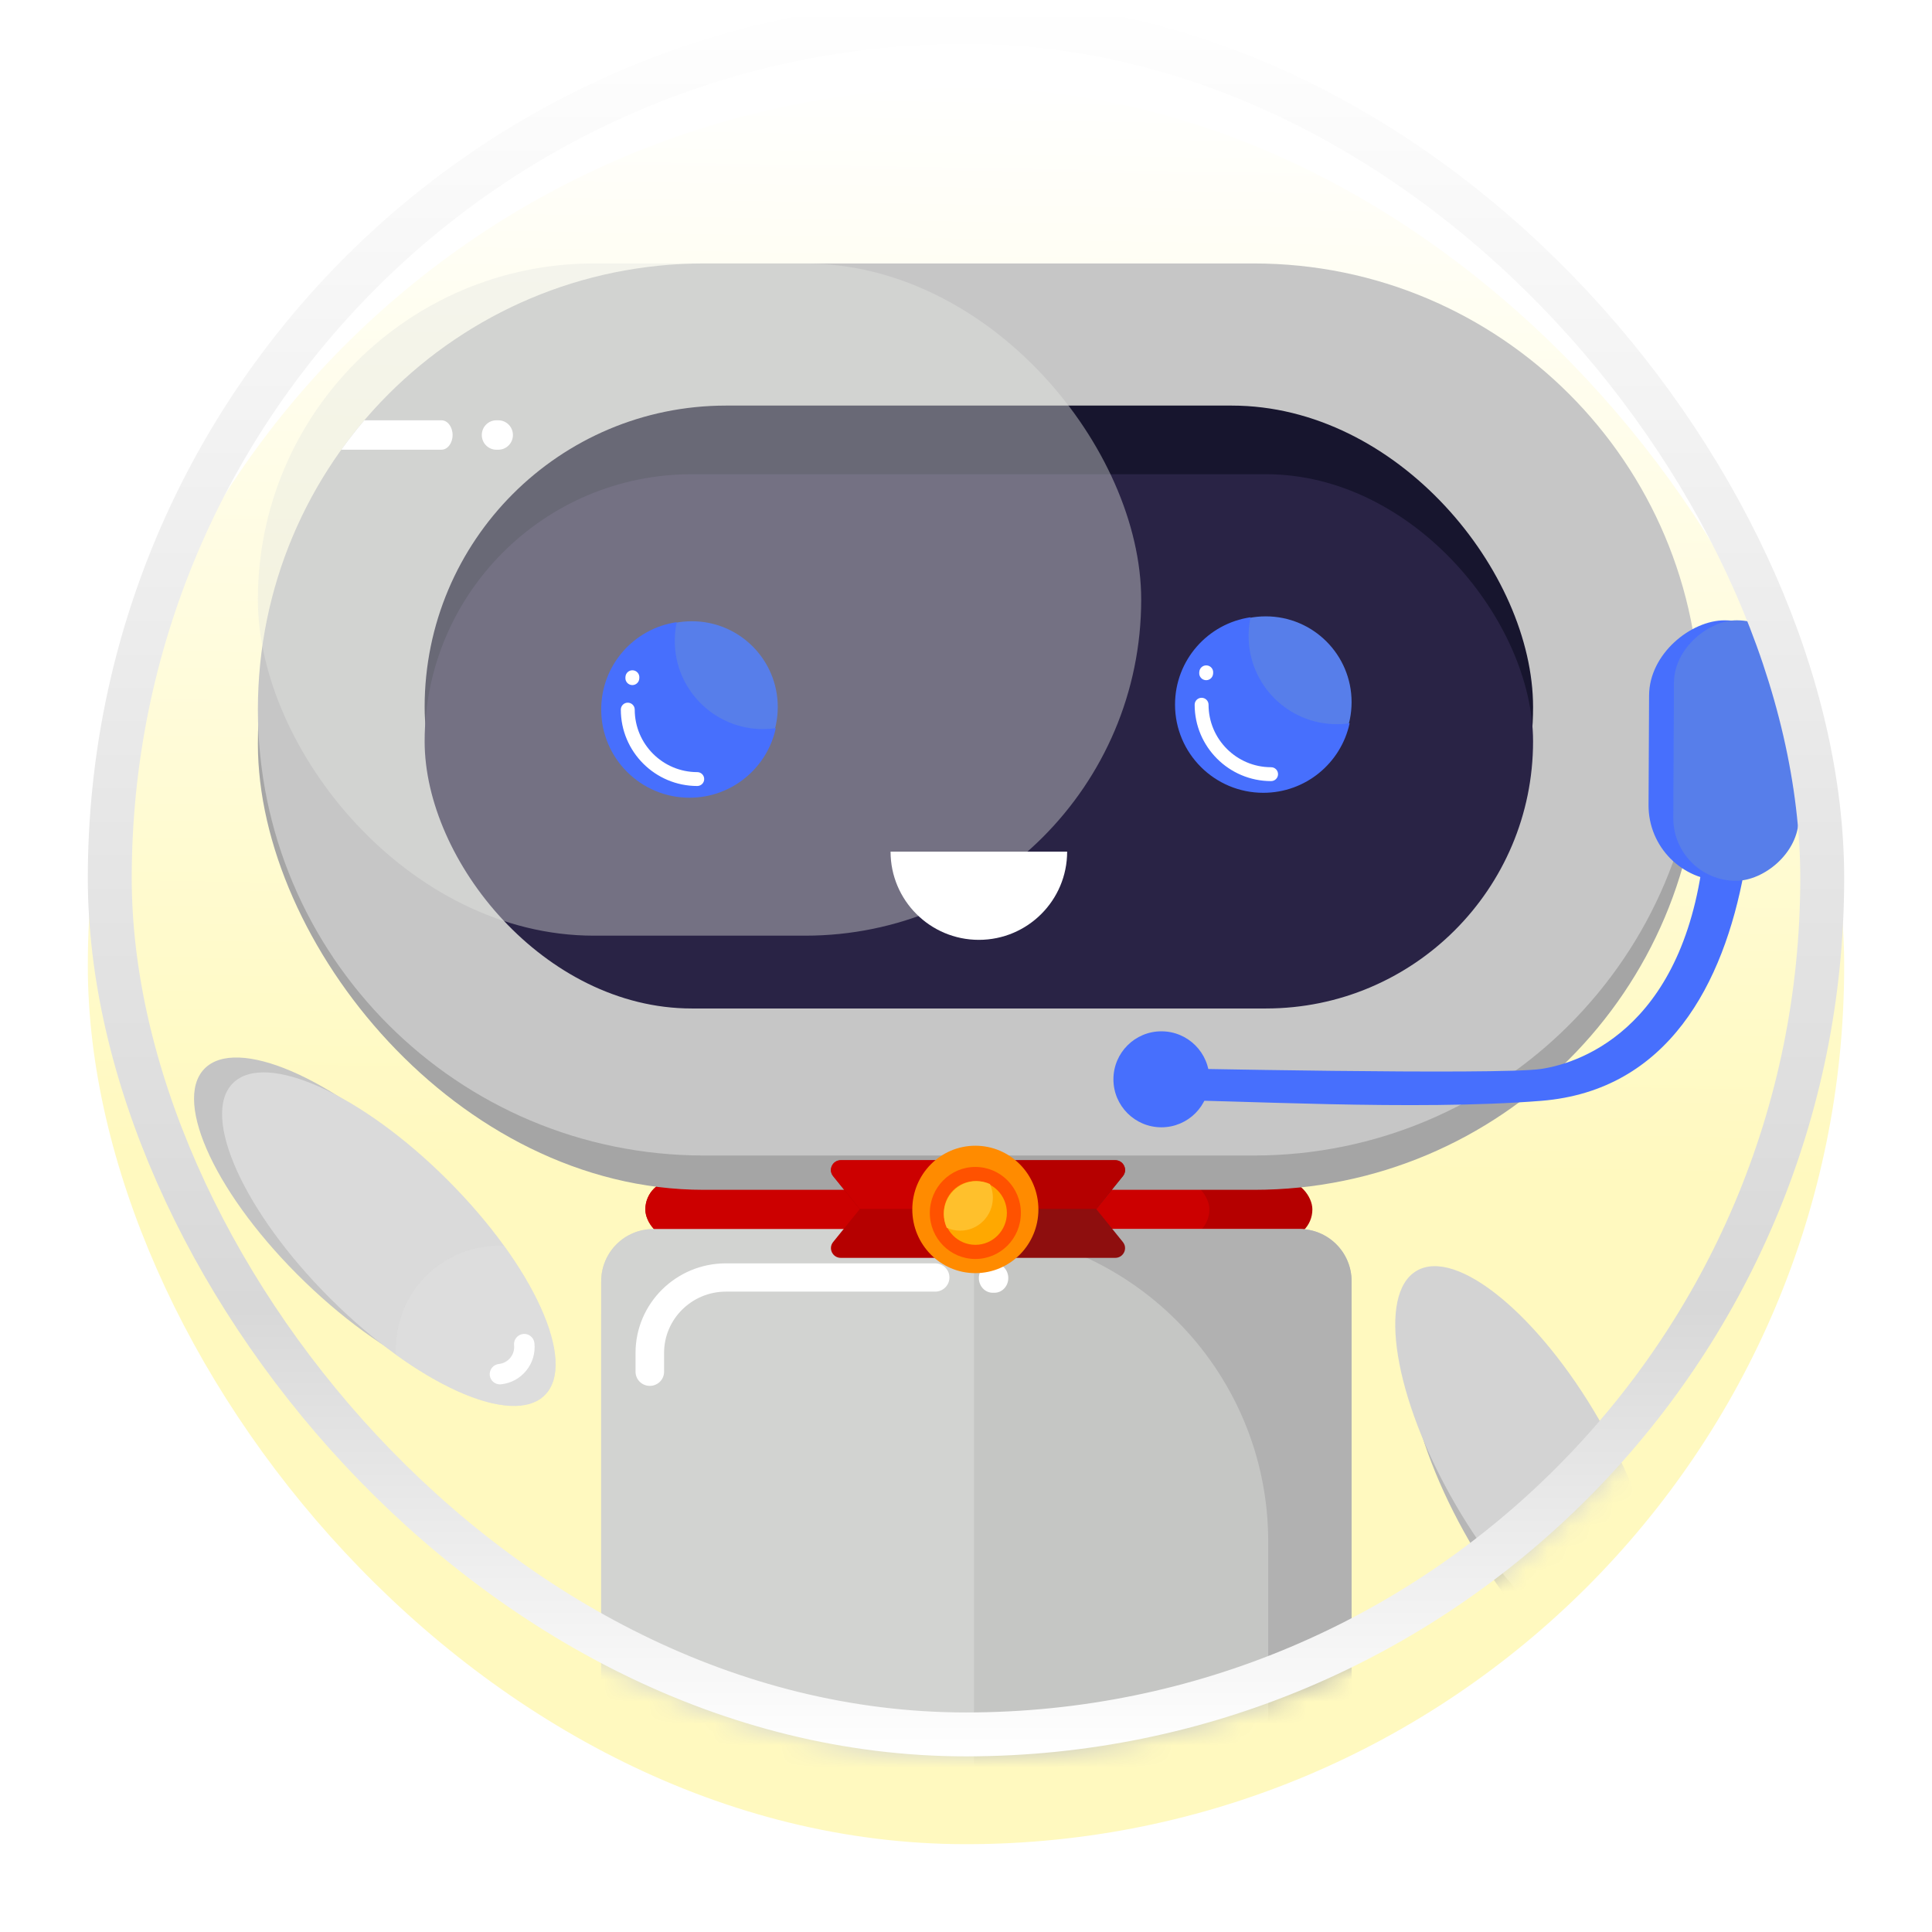 <svg width="88" height="88" viewBox="0 0 88 88" fill="none" xmlns="http://www.w3.org/2000/svg">
<g filter="url(#filter0_d_1442_16559)">
<rect x="4" width="80" height="80" rx="40" fill="url(#paint0_linear_1442_16559)"/>
</g>
<mask id="mask0_1442_16559" style="mask-type:alpha" maskUnits="userSpaceOnUse" x="4" y="0" width="80" height="80">
<rect x="4" width="80" height="80" rx="40" fill="url(#paint1_linear_1442_16559)"/>
</mask>
<g mask="url(#mask0_1442_16559)">
<rect x="29.395" y="53.748" width="30.382" height="2.679" rx="1.34" fill="#B50000"/>
<rect x="29.395" y="53.748" width="25.69" height="2.679" rx="1.34" fill="#CC0000"/>
<path fill-rule="evenodd" clip-rule="evenodd" d="M27.384 59.917C27.384 58.606 28.447 57.544 29.758 57.544H59.19C60.501 57.544 61.563 58.606 61.563 59.917V79.38C61.563 79.981 61.339 80.557 60.909 80.976C58.755 83.078 51.614 89.472 44.474 89.472C37.334 89.472 30.193 83.078 28.039 80.976C27.608 80.557 27.384 79.981 27.384 79.38V59.917Z" fill="#A5A5A5"/>
<path fill-rule="evenodd" clip-rule="evenodd" d="M27.384 58.355C27.384 57.044 28.447 55.981 29.758 55.981H59.19C60.501 55.981 61.563 57.044 61.563 58.355V77.817C61.563 78.419 61.339 78.994 60.909 79.414C58.755 81.516 51.614 87.909 44.474 87.909C37.334 87.909 30.193 81.516 28.039 79.414C27.608 78.994 27.384 78.419 27.384 77.817V58.355Z" fill="#C6C6C6"/>
<path fill-rule="evenodd" clip-rule="evenodd" d="M44.362 87.909C44.399 87.909 44.437 87.909 44.474 87.909C51.614 87.909 58.754 81.516 60.909 79.414C61.339 78.994 61.563 78.419 61.563 77.817V58.355C61.563 57.044 60.501 55.981 59.19 55.981H44.362V87.909Z" fill="#B1B1B1"/>
<g style="mix-blend-mode:soft-light" opacity="0.4">
<path fill-rule="evenodd" clip-rule="evenodd" d="M27.384 58.355C27.384 57.044 28.447 55.981 29.758 55.981H43.524C51.39 55.981 57.766 62.357 57.766 70.223V82.264C57.766 82.264 51.48 87.897 44.382 87.897C36.787 87.897 27.384 78.753 27.384 78.753V58.355Z" fill="#E3E5E1" style="mix-blend-mode:multiply"/>
</g>
<path fill-rule="evenodd" clip-rule="evenodd" d="M42.595 57.544H33.064C30.794 57.544 28.948 59.373 28.948 61.622V62.481C28.948 62.837 29.239 63.125 29.598 63.125C29.957 63.125 30.248 62.837 30.248 62.481V61.622C30.248 60.084 31.511 58.832 33.064 58.832H42.595C42.954 58.832 43.245 58.544 43.245 58.188C43.245 57.832 42.954 57.544 42.595 57.544Z" fill="white"/>
<path fill-rule="evenodd" clip-rule="evenodd" d="M45.298 57.544H45.214C44.867 57.544 44.586 57.844 44.586 58.214C44.586 58.583 44.867 58.883 45.214 58.883H45.298C45.645 58.883 45.926 58.584 45.926 58.214C45.926 57.844 45.645 57.544 45.298 57.544Z" fill="white"/>
<ellipse cx="16.533" cy="55.664" rx="3.798" ry="10.046" transform="rotate(134 16.533 55.664)" fill="#C4C4C4"/>
<ellipse cx="17.711" cy="56.442" rx="3.798" ry="10.046" transform="rotate(135 17.711 56.442)" fill="#DADADA"/>
<path opacity="0.5" fill-rule="evenodd" clip-rule="evenodd" d="M22.962 56.748C25.096 59.699 25.925 62.435 24.815 63.546C23.708 64.653 20.983 63.831 18.041 61.709C18.012 61.221 18.061 60.719 18.194 60.22C18.778 58.043 20.799 56.636 22.962 56.748Z" fill="#E1E1E1"/>
<path fill-rule="evenodd" clip-rule="evenodd" d="M23.97 62.43C24.258 62.075 24.39 61.629 24.342 61.175C24.315 60.919 24.086 60.734 23.83 60.761C23.574 60.788 23.388 61.017 23.415 61.273C23.437 61.48 23.377 61.682 23.246 61.843C23.115 62.005 22.93 62.105 22.723 62.127C22.595 62.141 22.485 62.205 22.41 62.297C22.335 62.39 22.295 62.511 22.308 62.639C22.335 62.895 22.564 63.081 22.82 63.054C23.274 63.006 23.683 62.785 23.97 62.43Z" fill="white"/>
<ellipse cx="3.798" cy="10.046" rx="3.798" ry="10.046" transform="matrix(-0.875 0.485 0.485 0.875 68.454 57.291)" fill="#B6B6B6"/>
<ellipse cx="3.798" cy="10.046" rx="3.798" ry="10.046" transform="matrix(-0.866 0.5 0.5 0.866 67.822 55.98)" fill="#D3D3D3"/>
<rect x="11.746" y="13.563" width="65.678" height="40.632" rx="20.316" fill="#A5A5A5"/>
<path fill-rule="evenodd" clip-rule="evenodd" d="M11.746 32.316C11.746 21.096 20.842 12 32.063 12H57.108C68.329 12 77.425 21.096 77.425 32.316C77.425 43.536 68.329 52.632 57.108 52.632H32.063C20.842 52.632 11.746 43.536 11.746 32.316Z" fill="#C6C6C6"/>
<rect x="19.342" y="18.474" width="50.487" height="27.46" rx="13.73" fill="#17152E"/>
<rect x="19.342" y="21.6" width="50.487" height="24.335" rx="12.167" fill="#292345"/>
<g style="mix-blend-mode:soft-light" opacity="0.4">
<rect x="11.746" y="12" width="40.234" height="30.619" rx="15.309" fill="#E3E5E1" style="mix-blend-mode:multiply"/>
</g>
<ellipse cx="57.654" cy="31.981" rx="3.909" ry="3.907" fill="#577EEA"/>
<path fill-rule="evenodd" clip-rule="evenodd" d="M61.473 32.944C61.284 32.972 61.09 32.986 60.893 32.986C58.672 32.986 56.872 31.187 56.872 28.967C56.872 28.675 56.903 28.39 56.963 28.116C55.017 28.396 53.521 30.07 53.521 32.093C53.521 34.312 55.322 36.111 57.542 36.111C59.471 36.111 61.082 34.755 61.473 32.944Z" fill="#476FFD"/>
<path fill-rule="evenodd" clip-rule="evenodd" d="M58.213 35.262C58.213 35.437 58.071 35.578 57.896 35.578C55.977 35.578 54.415 34.017 54.415 32.099C54.415 31.924 54.557 31.783 54.731 31.783C54.906 31.783 55.048 31.924 55.048 32.099C55.048 33.669 56.326 34.946 57.896 34.946C58.071 34.946 58.213 35.087 58.213 35.262ZM54.919 30.981C54.926 30.981 54.933 30.982 54.94 30.982C55.105 30.982 55.244 30.853 55.255 30.686L55.258 30.644C55.27 30.47 55.138 30.319 54.963 30.308C54.789 30.296 54.638 30.428 54.627 30.602L54.624 30.644C54.612 30.819 54.744 30.969 54.919 30.981Z" fill="white"/>
<ellipse cx="31.517" cy="32.204" rx="3.909" ry="3.907" fill="#577EEA"/>
<path fill-rule="evenodd" clip-rule="evenodd" d="M35.336 33.168C35.147 33.195 34.953 33.209 34.756 33.209C32.535 33.209 30.735 31.41 30.735 29.191C30.735 28.898 30.766 28.614 30.825 28.339C28.879 28.62 27.384 30.294 27.384 32.316C27.384 34.536 29.184 36.335 31.405 36.335C33.334 36.335 34.945 34.978 35.336 33.168Z" fill="#476FFD"/>
<path fill-rule="evenodd" clip-rule="evenodd" d="M32.075 35.485C32.075 35.66 31.934 35.801 31.759 35.801C29.839 35.801 28.278 34.241 28.278 32.322C28.278 32.148 28.419 32.006 28.594 32.006C28.769 32.006 28.911 32.148 28.911 32.322C28.911 33.892 30.188 35.169 31.759 35.169C31.934 35.169 32.075 35.31 32.075 35.485ZM28.781 31.204C28.788 31.204 28.796 31.205 28.802 31.205C28.968 31.205 29.107 31.077 29.118 30.91L29.121 30.867C29.132 30.693 29 30.542 28.826 30.531C28.652 30.519 28.501 30.651 28.489 30.825L28.486 30.867C28.475 31.042 28.607 31.192 28.781 31.204Z" fill="white"/>
<path fill-rule="evenodd" clip-rule="evenodd" d="M40.564 38.791C40.564 38.791 40.564 38.791 40.564 38.791C40.564 41.01 42.365 42.809 44.586 42.809C46.806 42.809 48.607 41.01 48.607 38.791C48.607 38.791 48.607 38.791 48.607 38.791H40.564Z" fill="white"/>
<path fill-rule="evenodd" clip-rule="evenodd" d="M72.578 73.231L71.83 72.239C71.675 72.033 71.383 71.992 71.177 72.147C70.972 72.302 70.93 72.594 71.085 72.8L71.833 73.792C72.503 74.681 73.772 74.859 74.662 74.189C74.867 74.034 74.908 73.742 74.754 73.536C74.599 73.331 74.306 73.29 74.101 73.445C73.622 73.805 72.939 73.71 72.578 73.231Z" fill="#F3F3F3"/>
<path fill-rule="evenodd" clip-rule="evenodd" d="M16.595 19.144C16.227 19.575 15.877 20.022 15.546 20.483H20.109C20.388 20.483 20.615 20.184 20.615 19.814C20.615 19.444 20.388 19.144 20.109 19.144H16.595ZM22.61 19.144H22.698C23.065 19.144 23.363 19.444 23.363 19.814C23.363 20.184 23.065 20.484 22.698 20.484H22.61C22.242 20.484 21.945 20.184 21.945 19.814C21.945 19.444 22.242 19.144 22.61 19.144Z" fill="white"/>
<path fill-rule="evenodd" clip-rule="evenodd" d="M37.948 56.573L39.16 55.074L37.948 53.575C37.713 53.285 37.922 52.854 38.299 52.854H44.544V57.294H38.299C37.922 57.294 37.713 56.864 37.948 56.573Z" fill="#B50000"/>
<path fill-rule="evenodd" clip-rule="evenodd" d="M44.544 55.062H39.16L37.948 53.564C37.713 53.273 37.922 52.842 38.299 52.842H44.544V55.062Z" fill="#CC0000"/>
<path fill-rule="evenodd" clip-rule="evenodd" d="M49.935 55.074L51.146 53.575C51.381 53.285 51.172 52.854 50.796 52.854H44.551V57.294H50.796C51.172 57.294 51.381 56.864 51.146 56.573L49.935 55.074Z" fill="#8E0E0E"/>
<path fill-rule="evenodd" clip-rule="evenodd" d="M44.551 55.062H49.935L51.146 53.564C51.381 53.273 51.172 52.842 50.796 52.842H44.551V55.062Z" fill="#B50000"/>
<path fill-rule="evenodd" clip-rule="evenodd" d="M44.426 57.99C42.84 57.99 41.554 56.691 41.554 55.088C41.554 53.485 42.84 52.186 44.426 52.186C46.012 52.186 47.298 53.485 47.298 55.088C47.298 56.691 46.012 57.99 44.426 57.99Z" fill="#FF8B00"/>
<path fill-rule="evenodd" clip-rule="evenodd" d="M44.426 57.345C43.28 57.345 42.352 56.407 42.352 55.249C42.352 54.092 43.28 53.153 44.426 53.153C45.572 53.153 46.5 54.092 46.5 55.249C46.5 56.407 45.572 57.345 44.426 57.345Z" fill="#FF5200"/>
<path fill-rule="evenodd" clip-rule="evenodd" d="M44.426 56.7C43.633 56.7 42.99 56.051 42.99 55.249C42.99 54.448 43.633 53.798 44.426 53.798C45.219 53.798 45.862 54.448 45.862 55.249C45.862 56.051 45.219 56.7 44.426 56.7Z" fill="#FFA800"/>
<path fill-rule="evenodd" clip-rule="evenodd" d="M44.479 53.798C44.698 53.798 44.905 53.846 45.092 53.931C45.176 54.12 45.224 54.33 45.224 54.55C45.224 55.382 44.557 56.055 43.734 56.055C43.516 56.055 43.309 56.008 43.122 55.922C43.037 55.733 42.99 55.524 42.99 55.303C42.99 54.472 43.657 53.798 44.479 53.798Z" fill="#FFC02C"/>
<path d="M70.204 50.141C75.979 49.676 78.507 44.789 79.444 39.683L77.665 38.231C76.946 46.662 72.129 48.398 70.204 48.688C68.278 48.979 52.589 48.645 52.589 48.645V50.097C56.054 50.097 64.428 50.606 70.204 50.141Z" fill="#476FFD"/>
<rect x="82" y="28.272" width="11.866" height="6.87" rx="3.435" transform="rotate(90.279 82 28.272)" fill="#476FFD"/>
<rect x="81.973" y="28.268" width="11.866" height="5.713" rx="2.856" transform="rotate(90.279 81.973 28.268)" fill="#577EEA"/>
<circle cx="52.901" cy="49.161" r="2.186" fill="#476FFD"/>
</g>
<rect x="5" y="1" width="78" height="78" rx="39" stroke="url(#paint2_linear_1442_16559)" stroke-width="2"/>
<defs>
<filter id="filter0_d_1442_16559" x="0" y="0" width="88" height="88" filterUnits="userSpaceOnUse" color-interpolation-filters="sRGB">
<feFlood flood-opacity="0" result="BackgroundImageFix"/>
<feColorMatrix in="SourceAlpha" type="matrix" values="0 0 0 0 0 0 0 0 0 0 0 0 0 0 0 0 0 0 127 0" result="hardAlpha"/>
<feOffset dy="4"/>
<feGaussianBlur stdDeviation="2"/>
<feComposite in2="hardAlpha" operator="out"/>
<feColorMatrix type="matrix" values="0 0 0 0 0 0 0 0 0 0 0 0 0 0 0 0 0 0 0.25 0"/>
<feBlend mode="normal" in2="BackgroundImageFix" result="effect1_dropShadow_1442_16559"/>
<feBlend mode="normal" in="SourceGraphic" in2="effect1_dropShadow_1442_16559" result="shape"/>
</filter>
<linearGradient id="paint0_linear_1442_16559" x1="42.667" y1="77.667" x2="44" y2="-0.5" gradientUnits="userSpaceOnUse">
<stop offset="0.365" stop-color="#FFF9BF"/>
<stop offset="1" stop-color="white"/>
</linearGradient>
<linearGradient id="paint1_linear_1442_16559" x1="42.667" y1="77.667" x2="44" y2="1.121e-06" gradientUnits="userSpaceOnUse">
<stop stop-color="white"/>
<stop offset="0.906" stop-color="#F7FFE6"/>
</linearGradient>
<linearGradient id="paint2_linear_1442_16559" x1="44" y1="0" x2="44" y2="80" gradientUnits="userSpaceOnUse">
<stop stop-color="white"/>
<stop offset="0.745" stop-color="#D8D8D8"/>
<stop offset="1" stop-color="white"/>
</linearGradient>
</defs>
</svg>

